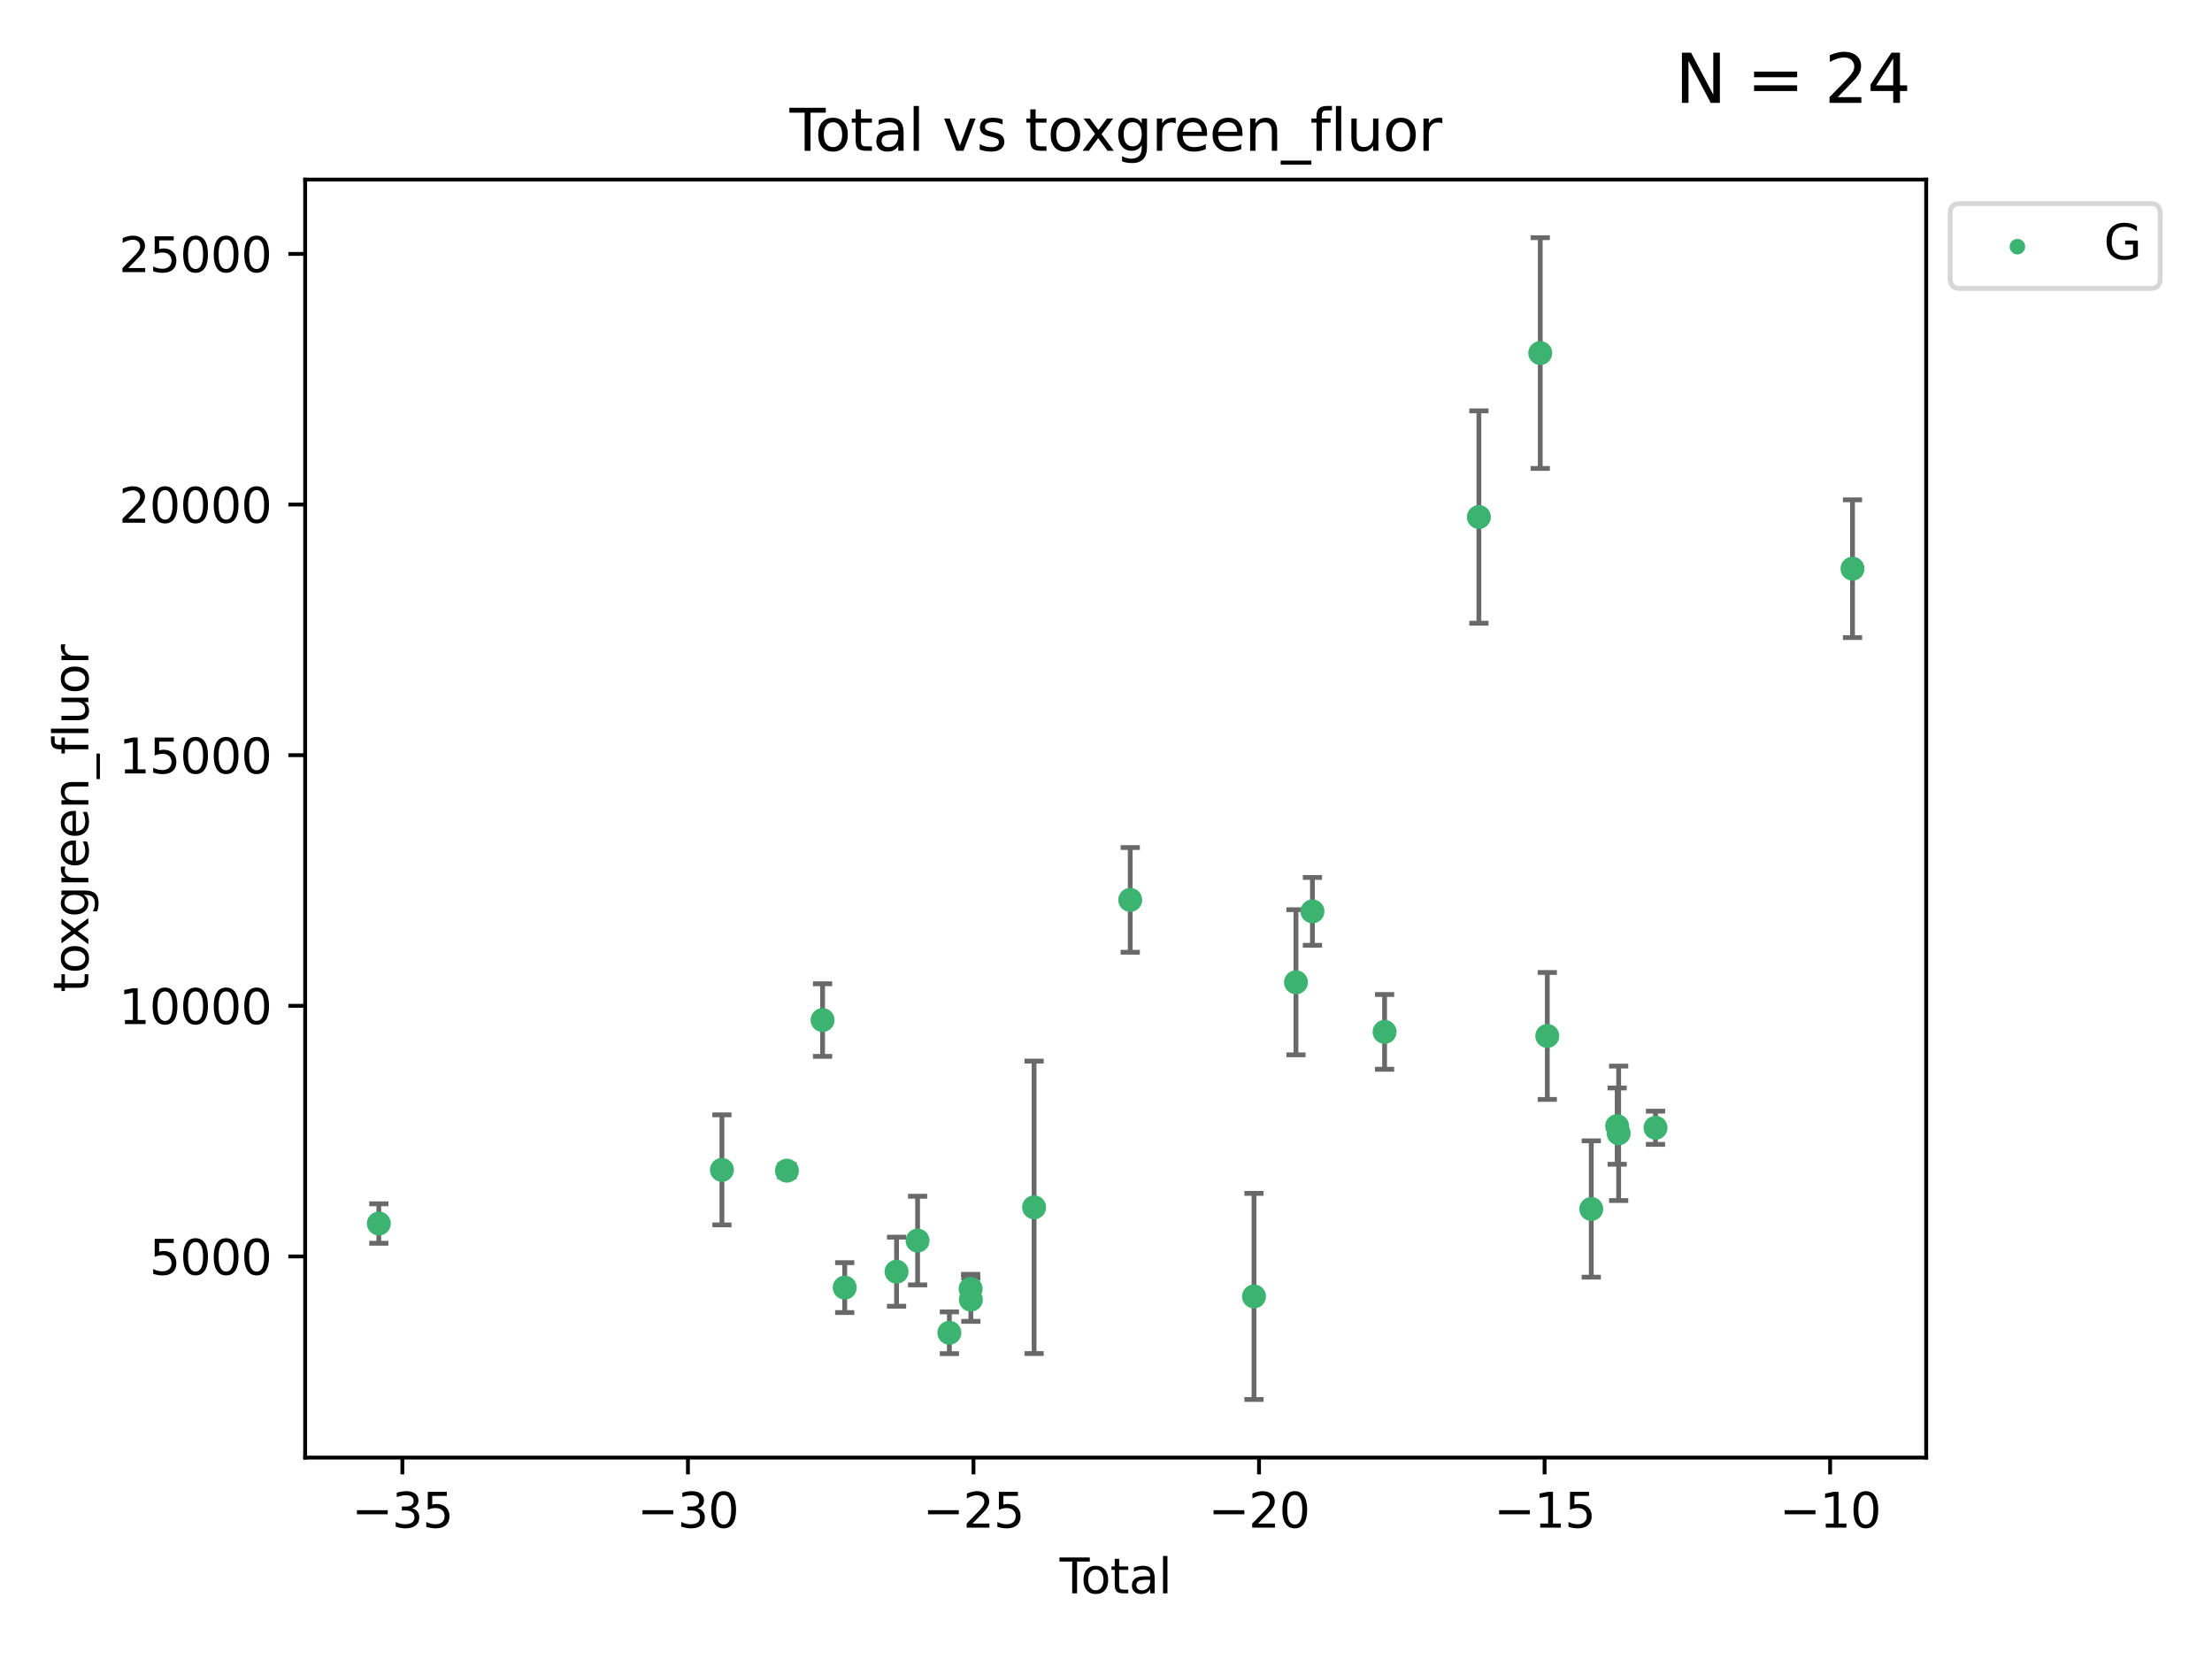 <?xml version="1.0" encoding="utf-8" standalone="no"?>
<!DOCTYPE svg PUBLIC "-//W3C//DTD SVG 1.1//EN"
  "http://www.w3.org/Graphics/SVG/1.1/DTD/svg11.dtd">
<svg xmlns:xlink="http://www.w3.org/1999/xlink" width="460.8pt" height="345.6pt" viewBox="0 0 460.8 345.6" xmlns="http://www.w3.org/2000/svg" version="1.1">
 <defs>
  <style type="text/css">*{stroke-linejoin: round; stroke-linecap: butt}</style>
 </defs>
 <g id="figure_1">
  <g id="patch_1">
   <path d="M 0 345.6 
L 460.8 345.6 
L 460.8 0 
L 0 0 
z
" style="fill: #ffffff"/>
  </g>
  <g id="axes_1">
   <g id="patch_2">
    <path d="M 63.571 303.64 
L 401.26 303.64 
L 401.26 37.411 
L 63.571 37.411 
z
" style="fill: #ffffff"/>
   </g>
   <g id="PathCollection_1">
    <defs>
     <path id="mcfb2e31385" d="M 0 1.118 
C 0.297 1.118 0.581 1 0.791 0.791 
C 1 0.581 1.118 0.297 1.118 0 
C 1.118 -0.297 1 -0.581 0.791 -0.791 
C 0.581 -1 0.297 -1.118 0 -1.118 
C -0.297 -1.118 -0.581 -1 -0.791 -0.791 
C -1 -0.581 -1.118 -0.297 -1.118 0 
C -1.118 0.297 -1 0.581 -0.791 0.791 
C -0.581 1 -0.297 1.118 0 1.118 
z
" style="stroke: #3cb371"/>
    </defs>
    <g clip-path="url(#pe4527a2c39)">
     <use xlink:href="#mcfb2e31385" x="78.921" y="254.885" style="fill: #3cb371; stroke: #3cb371"/>
     <use xlink:href="#mcfb2e31385" x="150.39" y="243.702" style="fill: #3cb371; stroke: #3cb371"/>
     <use xlink:href="#mcfb2e31385" x="163.931" y="243.871" style="fill: #3cb371; stroke: #3cb371"/>
     <use xlink:href="#mcfb2e31385" x="171.358" y="212.498" style="fill: #3cb371; stroke: #3cb371"/>
     <use xlink:href="#mcfb2e31385" x="175.972" y="268.231" style="fill: #3cb371; stroke: #3cb371"/>
     <use xlink:href="#mcfb2e31385" x="186.771" y="264.917" style="fill: #3cb371; stroke: #3cb371"/>
     <use xlink:href="#mcfb2e31385" x="191.149" y="258.435" style="fill: #3cb371; stroke: #3cb371"/>
     <use xlink:href="#mcfb2e31385" x="197.771" y="277.644" style="fill: #3cb371; stroke: #3cb371"/>
     <use xlink:href="#mcfb2e31385" x="202.198" y="268.48" style="fill: #3cb371; stroke: #3cb371"/>
     <use xlink:href="#mcfb2e31385" x="202.248" y="270.741" style="fill: #3cb371; stroke: #3cb371"/>
     <use xlink:href="#mcfb2e31385" x="215.421" y="251.507" style="fill: #3cb371; stroke: #3cb371"/>
     <use xlink:href="#mcfb2e31385" x="235.447" y="187.463" style="fill: #3cb371; stroke: #3cb371"/>
     <use xlink:href="#mcfb2e31385" x="261.228" y="270.069" style="fill: #3cb371; stroke: #3cb371"/>
     <use xlink:href="#mcfb2e31385" x="269.975" y="204.627" style="fill: #3cb371; stroke: #3cb371"/>
     <use xlink:href="#mcfb2e31385" x="273.405" y="189.855" style="fill: #3cb371; stroke: #3cb371"/>
     <use xlink:href="#mcfb2e31385" x="288.435" y="214.959" style="fill: #3cb371; stroke: #3cb371"/>
     <use xlink:href="#mcfb2e31385" x="308.08" y="107.704" style="fill: #3cb371; stroke: #3cb371"/>
     <use xlink:href="#mcfb2e31385" x="320.864" y="73.547" style="fill: #3cb371; stroke: #3cb371"/>
     <use xlink:href="#mcfb2e31385" x="322.331" y="215.81" style="fill: #3cb371; stroke: #3cb371"/>
     <use xlink:href="#mcfb2e31385" x="331.491" y="251.853" style="fill: #3cb371; stroke: #3cb371"/>
     <use xlink:href="#mcfb2e31385" x="336.885" y="234.591" style="fill: #3cb371; stroke: #3cb371"/>
     <use xlink:href="#mcfb2e31385" x="337.195" y="236.09" style="fill: #3cb371; stroke: #3cb371"/>
     <use xlink:href="#mcfb2e31385" x="344.877" y="234.936" style="fill: #3cb371; stroke: #3cb371"/>
     <use xlink:href="#mcfb2e31385" x="385.911" y="118.468" style="fill: #3cb371; stroke: #3cb371"/>
    </g>
   </g>
   <g id="matplotlib.axis_1">
    <g id="xtick_1">
     <g id="line2d_1">
      <defs>
       <path id="mf9d79230fd" d="M 0 0 
L 0 3.5 
" style="stroke: #000000; stroke-width: 0.8"/>
      </defs>
      <g>
       <use xlink:href="#mf9d79230fd" x="83.825" y="303.64" style="stroke: #000000; stroke-width: 0.8"/>
      </g>
     </g>
     <g id="text_1">
      <!-- −35 -->
      <g transform="translate(73.272 318.238)scale(0.1 -0.1)">
       <defs>
        <path id="DejaVuSans-2212" d="M 678 2272 
L 4684 2272 
L 4684 1741 
L 678 1741 
L 678 2272 
z
" transform="scale(0.016)"/>
        <path id="DejaVuSans-33" d="M 2597 2516 
Q 3050 2419 3304 2112 
Q 3559 1806 3559 1356 
Q 3559 666 3084 287 
Q 2609 -91 1734 -91 
Q 1441 -91 1130 -33 
Q 819 25 488 141 
L 488 750 
Q 750 597 1062 519 
Q 1375 441 1716 441 
Q 2309 441 2620 675 
Q 2931 909 2931 1356 
Q 2931 1769 2642 2001 
Q 2353 2234 1838 2234 
L 1294 2234 
L 1294 2753 
L 1863 2753 
Q 2328 2753 2575 2939 
Q 2822 3125 2822 3475 
Q 2822 3834 2567 4026 
Q 2313 4219 1838 4219 
Q 1578 4219 1281 4162 
Q 984 4106 628 3988 
L 628 4550 
Q 988 4650 1302 4700 
Q 1616 4750 1894 4750 
Q 2613 4750 3031 4423 
Q 3450 4097 3450 3541 
Q 3450 3153 3228 2886 
Q 3006 2619 2597 2516 
z
" transform="scale(0.016)"/>
        <path id="DejaVuSans-35" d="M 691 4666 
L 3169 4666 
L 3169 4134 
L 1269 4134 
L 1269 2991 
Q 1406 3038 1543 3061 
Q 1681 3084 1819 3084 
Q 2600 3084 3056 2656 
Q 3513 2228 3513 1497 
Q 3513 744 3044 326 
Q 2575 -91 1722 -91 
Q 1428 -91 1123 -41 
Q 819 9 494 109 
L 494 744 
Q 775 591 1075 516 
Q 1375 441 1709 441 
Q 2250 441 2565 725 
Q 2881 1009 2881 1497 
Q 2881 1984 2565 2268 
Q 2250 2553 1709 2553 
Q 1456 2553 1204 2497 
Q 953 2441 691 2322 
L 691 4666 
z
" transform="scale(0.016)"/>
       </defs>
       <use xlink:href="#DejaVuSans-2212"/>
       <use xlink:href="#DejaVuSans-33" x="83.789"/>
       <use xlink:href="#DejaVuSans-35" x="147.412"/>
      </g>
     </g>
    </g>
    <g id="xtick_2">
     <g id="line2d_2">
      <g>
       <use xlink:href="#mf9d79230fd" x="143.309" y="303.64" style="stroke: #000000; stroke-width: 0.8"/>
      </g>
     </g>
     <g id="text_2">
      <!-- −30 -->
      <g transform="translate(132.757 318.238)scale(0.1 -0.1)">
       <defs>
        <path id="DejaVuSans-30" d="M 2034 4250 
Q 1547 4250 1301 3770 
Q 1056 3291 1056 2328 
Q 1056 1369 1301 889 
Q 1547 409 2034 409 
Q 2525 409 2770 889 
Q 3016 1369 3016 2328 
Q 3016 3291 2770 3770 
Q 2525 4250 2034 4250 
z
M 2034 4750 
Q 2819 4750 3233 4129 
Q 3647 3509 3647 2328 
Q 3647 1150 3233 529 
Q 2819 -91 2034 -91 
Q 1250 -91 836 529 
Q 422 1150 422 2328 
Q 422 3509 836 4129 
Q 1250 4750 2034 4750 
z
" transform="scale(0.016)"/>
       </defs>
       <use xlink:href="#DejaVuSans-2212"/>
       <use xlink:href="#DejaVuSans-33" x="83.789"/>
       <use xlink:href="#DejaVuSans-30" x="147.412"/>
      </g>
     </g>
    </g>
    <g id="xtick_3">
     <g id="line2d_3">
      <g>
       <use xlink:href="#mf9d79230fd" x="202.794" y="303.64" style="stroke: #000000; stroke-width: 0.8"/>
      </g>
     </g>
     <g id="text_3">
      <!-- −25 -->
      <g transform="translate(192.241 318.238)scale(0.1 -0.1)">
       <defs>
        <path id="DejaVuSans-32" d="M 1228 531 
L 3431 531 
L 3431 0 
L 469 0 
L 469 531 
Q 828 903 1448 1529 
Q 2069 2156 2228 2338 
Q 2531 2678 2651 2914 
Q 2772 3150 2772 3378 
Q 2772 3750 2511 3984 
Q 2250 4219 1831 4219 
Q 1534 4219 1204 4116 
Q 875 4013 500 3803 
L 500 4441 
Q 881 4594 1212 4672 
Q 1544 4750 1819 4750 
Q 2544 4750 2975 4387 
Q 3406 4025 3406 3419 
Q 3406 3131 3298 2873 
Q 3191 2616 2906 2266 
Q 2828 2175 2409 1742 
Q 1991 1309 1228 531 
z
" transform="scale(0.016)"/>
       </defs>
       <use xlink:href="#DejaVuSans-2212"/>
       <use xlink:href="#DejaVuSans-32" x="83.789"/>
       <use xlink:href="#DejaVuSans-35" x="147.412"/>
      </g>
     </g>
    </g>
    <g id="xtick_4">
     <g id="line2d_4">
      <g>
       <use xlink:href="#mf9d79230fd" x="262.278" y="303.64" style="stroke: #000000; stroke-width: 0.8"/>
      </g>
     </g>
     <g id="text_4">
      <!-- −20 -->
      <g transform="translate(251.726 318.238)scale(0.1 -0.1)">
       <use xlink:href="#DejaVuSans-2212"/>
       <use xlink:href="#DejaVuSans-32" x="83.789"/>
       <use xlink:href="#DejaVuSans-30" x="147.412"/>
      </g>
     </g>
    </g>
    <g id="xtick_5">
     <g id="line2d_5">
      <g>
       <use xlink:href="#mf9d79230fd" x="321.763" y="303.64" style="stroke: #000000; stroke-width: 0.8"/>
      </g>
     </g>
     <g id="text_5">
      <!-- −15 -->
      <g transform="translate(311.21 318.238)scale(0.1 -0.1)">
       <defs>
        <path id="DejaVuSans-31" d="M 794 531 
L 1825 531 
L 1825 4091 
L 703 3866 
L 703 4441 
L 1819 4666 
L 2450 4666 
L 2450 531 
L 3481 531 
L 3481 0 
L 794 0 
L 794 531 
z
" transform="scale(0.016)"/>
       </defs>
       <use xlink:href="#DejaVuSans-2212"/>
       <use xlink:href="#DejaVuSans-31" x="83.789"/>
       <use xlink:href="#DejaVuSans-35" x="147.412"/>
      </g>
     </g>
    </g>
    <g id="xtick_6">
     <g id="line2d_6">
      <g>
       <use xlink:href="#mf9d79230fd" x="381.247" y="303.64" style="stroke: #000000; stroke-width: 0.8"/>
      </g>
     </g>
     <g id="text_6">
      <!-- −10 -->
      <g transform="translate(370.695 318.238)scale(0.1 -0.1)">
       <use xlink:href="#DejaVuSans-2212"/>
       <use xlink:href="#DejaVuSans-31" x="83.789"/>
       <use xlink:href="#DejaVuSans-30" x="147.412"/>
      </g>
     </g>
    </g>
    <g id="text_7">
     <!-- Total -->
     <g transform="translate(220.739 331.917)scale(0.1 -0.1)">
      <defs>
       <path id="DejaVuSans-54" d="M -19 4666 
L 3928 4666 
L 3928 4134 
L 2272 4134 
L 2272 0 
L 1638 0 
L 1638 4134 
L -19 4134 
L -19 4666 
z
" transform="scale(0.016)"/>
       <path id="DejaVuSans-6f" d="M 1959 3097 
Q 1497 3097 1228 2736 
Q 959 2375 959 1747 
Q 959 1119 1226 758 
Q 1494 397 1959 397 
Q 2419 397 2687 759 
Q 2956 1122 2956 1747 
Q 2956 2369 2687 2733 
Q 2419 3097 1959 3097 
z
M 1959 3584 
Q 2709 3584 3137 3096 
Q 3566 2609 3566 1747 
Q 3566 888 3137 398 
Q 2709 -91 1959 -91 
Q 1206 -91 779 398 
Q 353 888 353 1747 
Q 353 2609 779 3096 
Q 1206 3584 1959 3584 
z
" transform="scale(0.016)"/>
       <path id="DejaVuSans-74" d="M 1172 4494 
L 1172 3500 
L 2356 3500 
L 2356 3053 
L 1172 3053 
L 1172 1153 
Q 1172 725 1289 603 
Q 1406 481 1766 481 
L 2356 481 
L 2356 0 
L 1766 0 
Q 1100 0 847 248 
Q 594 497 594 1153 
L 594 3053 
L 172 3053 
L 172 3500 
L 594 3500 
L 594 4494 
L 1172 4494 
z
" transform="scale(0.016)"/>
       <path id="DejaVuSans-61" d="M 2194 1759 
Q 1497 1759 1228 1600 
Q 959 1441 959 1056 
Q 959 750 1161 570 
Q 1363 391 1709 391 
Q 2188 391 2477 730 
Q 2766 1069 2766 1631 
L 2766 1759 
L 2194 1759 
z
M 3341 1997 
L 3341 0 
L 2766 0 
L 2766 531 
Q 2569 213 2275 61 
Q 1981 -91 1556 -91 
Q 1019 -91 701 211 
Q 384 513 384 1019 
Q 384 1609 779 1909 
Q 1175 2209 1959 2209 
L 2766 2209 
L 2766 2266 
Q 2766 2663 2505 2880 
Q 2244 3097 1772 3097 
Q 1472 3097 1187 3025 
Q 903 2953 641 2809 
L 641 3341 
Q 956 3463 1253 3523 
Q 1550 3584 1831 3584 
Q 2591 3584 2966 3190 
Q 3341 2797 3341 1997 
z
" transform="scale(0.016)"/>
       <path id="DejaVuSans-6c" d="M 603 4863 
L 1178 4863 
L 1178 0 
L 603 0 
L 603 4863 
z
" transform="scale(0.016)"/>
      </defs>
      <use xlink:href="#DejaVuSans-54"/>
      <use xlink:href="#DejaVuSans-6f" x="44.084"/>
      <use xlink:href="#DejaVuSans-74" x="105.266"/>
      <use xlink:href="#DejaVuSans-61" x="144.475"/>
      <use xlink:href="#DejaVuSans-6c" x="205.754"/>
     </g>
    </g>
   </g>
   <g id="matplotlib.axis_2">
    <g id="ytick_1">
     <g id="line2d_7">
      <defs>
       <path id="m950f354e5f" d="M 0 0 
L -3.5 0 
" style="stroke: #000000; stroke-width: 0.8"/>
      </defs>
      <g>
       <use xlink:href="#m950f354e5f" x="63.571" y="261.744" style="stroke: #000000; stroke-width: 0.8"/>
      </g>
     </g>
     <g id="text_8">
      <!-- 5000 -->
      <g transform="translate(31.121 265.543)scale(0.1 -0.1)">
       <use xlink:href="#DejaVuSans-35"/>
       <use xlink:href="#DejaVuSans-30" x="63.623"/>
       <use xlink:href="#DejaVuSans-30" x="127.246"/>
       <use xlink:href="#DejaVuSans-30" x="190.869"/>
      </g>
     </g>
    </g>
    <g id="ytick_2">
     <g id="line2d_8">
      <g>
       <use xlink:href="#m950f354e5f" x="63.571" y="209.53" style="stroke: #000000; stroke-width: 0.8"/>
      </g>
     </g>
     <g id="text_9">
      <!-- 10000 -->
      <g transform="translate(24.759 213.329)scale(0.1 -0.1)">
       <use xlink:href="#DejaVuSans-31"/>
       <use xlink:href="#DejaVuSans-30" x="63.623"/>
       <use xlink:href="#DejaVuSans-30" x="127.246"/>
       <use xlink:href="#DejaVuSans-30" x="190.869"/>
       <use xlink:href="#DejaVuSans-30" x="254.492"/>
      </g>
     </g>
    </g>
    <g id="ytick_3">
     <g id="line2d_9">
      <g>
       <use xlink:href="#m950f354e5f" x="63.571" y="157.317" style="stroke: #000000; stroke-width: 0.8"/>
      </g>
     </g>
     <g id="text_10">
      <!-- 15000 -->
      <g transform="translate(24.759 161.116)scale(0.1 -0.1)">
       <use xlink:href="#DejaVuSans-31"/>
       <use xlink:href="#DejaVuSans-35" x="63.623"/>
       <use xlink:href="#DejaVuSans-30" x="127.246"/>
       <use xlink:href="#DejaVuSans-30" x="190.869"/>
       <use xlink:href="#DejaVuSans-30" x="254.492"/>
      </g>
     </g>
    </g>
    <g id="ytick_4">
     <g id="line2d_10">
      <g>
       <use xlink:href="#m950f354e5f" x="63.571" y="105.103" style="stroke: #000000; stroke-width: 0.8"/>
      </g>
     </g>
     <g id="text_11">
      <!-- 20000 -->
      <g transform="translate(24.759 108.902)scale(0.1 -0.1)">
       <use xlink:href="#DejaVuSans-32"/>
       <use xlink:href="#DejaVuSans-30" x="63.623"/>
       <use xlink:href="#DejaVuSans-30" x="127.246"/>
       <use xlink:href="#DejaVuSans-30" x="190.869"/>
       <use xlink:href="#DejaVuSans-30" x="254.492"/>
      </g>
     </g>
    </g>
    <g id="ytick_5">
     <g id="line2d_11">
      <g>
       <use xlink:href="#m950f354e5f" x="63.571" y="52.89" style="stroke: #000000; stroke-width: 0.8"/>
      </g>
     </g>
     <g id="text_12">
      <!-- 25000 -->
      <g transform="translate(24.759 56.689)scale(0.1 -0.1)">
       <use xlink:href="#DejaVuSans-32"/>
       <use xlink:href="#DejaVuSans-35" x="63.623"/>
       <use xlink:href="#DejaVuSans-30" x="127.246"/>
       <use xlink:href="#DejaVuSans-30" x="190.869"/>
       <use xlink:href="#DejaVuSans-30" x="254.492"/>
      </g>
     </g>
    </g>
    <g id="text_13">
     <!-- toxgreen_fluor -->
     <g transform="translate(18.401 206.72)rotate(-90)scale(0.1 -0.1)">
      <defs>
       <path id="DejaVuSans-78" d="M 3513 3500 
L 2247 1797 
L 3578 0 
L 2900 0 
L 1881 1375 
L 863 0 
L 184 0 
L 1544 1831 
L 300 3500 
L 978 3500 
L 1906 2253 
L 2834 3500 
L 3513 3500 
z
" transform="scale(0.016)"/>
       <path id="DejaVuSans-67" d="M 2906 1791 
Q 2906 2416 2648 2759 
Q 2391 3103 1925 3103 
Q 1463 3103 1205 2759 
Q 947 2416 947 1791 
Q 947 1169 1205 825 
Q 1463 481 1925 481 
Q 2391 481 2648 825 
Q 2906 1169 2906 1791 
z
M 3481 434 
Q 3481 -459 3084 -895 
Q 2688 -1331 1869 -1331 
Q 1566 -1331 1297 -1286 
Q 1028 -1241 775 -1147 
L 775 -588 
Q 1028 -725 1275 -790 
Q 1522 -856 1778 -856 
Q 2344 -856 2625 -561 
Q 2906 -266 2906 331 
L 2906 616 
Q 2728 306 2450 153 
Q 2172 0 1784 0 
Q 1141 0 747 490 
Q 353 981 353 1791 
Q 353 2603 747 3093 
Q 1141 3584 1784 3584 
Q 2172 3584 2450 3431 
Q 2728 3278 2906 2969 
L 2906 3500 
L 3481 3500 
L 3481 434 
z
" transform="scale(0.016)"/>
       <path id="DejaVuSans-72" d="M 2631 2963 
Q 2534 3019 2420 3045 
Q 2306 3072 2169 3072 
Q 1681 3072 1420 2755 
Q 1159 2438 1159 1844 
L 1159 0 
L 581 0 
L 581 3500 
L 1159 3500 
L 1159 2956 
Q 1341 3275 1631 3429 
Q 1922 3584 2338 3584 
Q 2397 3584 2469 3576 
Q 2541 3569 2628 3553 
L 2631 2963 
z
" transform="scale(0.016)"/>
       <path id="DejaVuSans-65" d="M 3597 1894 
L 3597 1613 
L 953 1613 
Q 991 1019 1311 708 
Q 1631 397 2203 397 
Q 2534 397 2845 478 
Q 3156 559 3463 722 
L 3463 178 
Q 3153 47 2828 -22 
Q 2503 -91 2169 -91 
Q 1331 -91 842 396 
Q 353 884 353 1716 
Q 353 2575 817 3079 
Q 1281 3584 2069 3584 
Q 2775 3584 3186 3129 
Q 3597 2675 3597 1894 
z
M 3022 2063 
Q 3016 2534 2758 2815 
Q 2500 3097 2075 3097 
Q 1594 3097 1305 2825 
Q 1016 2553 972 2059 
L 3022 2063 
z
" transform="scale(0.016)"/>
       <path id="DejaVuSans-6e" d="M 3513 2113 
L 3513 0 
L 2938 0 
L 2938 2094 
Q 2938 2591 2744 2837 
Q 2550 3084 2163 3084 
Q 1697 3084 1428 2787 
Q 1159 2491 1159 1978 
L 1159 0 
L 581 0 
L 581 3500 
L 1159 3500 
L 1159 2956 
Q 1366 3272 1645 3428 
Q 1925 3584 2291 3584 
Q 2894 3584 3203 3211 
Q 3513 2838 3513 2113 
z
" transform="scale(0.016)"/>
       <path id="DejaVuSans-5f" d="M 3263 -1063 
L 3263 -1509 
L -63 -1509 
L -63 -1063 
L 3263 -1063 
z
" transform="scale(0.016)"/>
       <path id="DejaVuSans-66" d="M 2375 4863 
L 2375 4384 
L 1825 4384 
Q 1516 4384 1395 4259 
Q 1275 4134 1275 3809 
L 1275 3500 
L 2222 3500 
L 2222 3053 
L 1275 3053 
L 1275 0 
L 697 0 
L 697 3053 
L 147 3053 
L 147 3500 
L 697 3500 
L 697 3744 
Q 697 4328 969 4595 
Q 1241 4863 1831 4863 
L 2375 4863 
z
" transform="scale(0.016)"/>
       <path id="DejaVuSans-75" d="M 544 1381 
L 544 3500 
L 1119 3500 
L 1119 1403 
Q 1119 906 1312 657 
Q 1506 409 1894 409 
Q 2359 409 2629 706 
Q 2900 1003 2900 1516 
L 2900 3500 
L 3475 3500 
L 3475 0 
L 2900 0 
L 2900 538 
Q 2691 219 2414 64 
Q 2138 -91 1772 -91 
Q 1169 -91 856 284 
Q 544 659 544 1381 
z
M 1991 3584 
L 1991 3584 
z
" transform="scale(0.016)"/>
      </defs>
      <use xlink:href="#DejaVuSans-74"/>
      <use xlink:href="#DejaVuSans-6f" x="39.209"/>
      <use xlink:href="#DejaVuSans-78" x="97.266"/>
      <use xlink:href="#DejaVuSans-67" x="156.445"/>
      <use xlink:href="#DejaVuSans-72" x="219.922"/>
      <use xlink:href="#DejaVuSans-65" x="258.785"/>
      <use xlink:href="#DejaVuSans-65" x="320.309"/>
      <use xlink:href="#DejaVuSans-6e" x="381.832"/>
      <use xlink:href="#DejaVuSans-5f" x="445.211"/>
      <use xlink:href="#DejaVuSans-66" x="495.211"/>
      <use xlink:href="#DejaVuSans-6c" x="530.416"/>
      <use xlink:href="#DejaVuSans-75" x="558.199"/>
      <use xlink:href="#DejaVuSans-6f" x="621.578"/>
      <use xlink:href="#DejaVuSans-72" x="682.76"/>
     </g>
    </g>
   </g>
   <g id="LineCollection_1">
    <path d="M 78.921 258.995 
L 78.921 250.775 
" clip-path="url(#pe4527a2c39)" style="fill: none; stroke: #696969"/>
    <path d="M 150.39 255.17 
L 150.39 232.234 
" clip-path="url(#pe4527a2c39)" style="fill: none; stroke: #696969"/>
    <path d="M 163.931 245.17 
L 163.931 242.572 
" clip-path="url(#pe4527a2c39)" style="fill: none; stroke: #696969"/>
    <path d="M 171.358 220.056 
L 171.358 204.941 
" clip-path="url(#pe4527a2c39)" style="fill: none; stroke: #696969"/>
    <path d="M 175.972 273.425 
L 175.972 263.038 
" clip-path="url(#pe4527a2c39)" style="fill: none; stroke: #696969"/>
    <path d="M 186.771 272.114 
L 186.771 257.72 
" clip-path="url(#pe4527a2c39)" style="fill: none; stroke: #696969"/>
    <path d="M 191.149 267.669 
L 191.149 249.201 
" clip-path="url(#pe4527a2c39)" style="fill: none; stroke: #696969"/>
    <path d="M 197.771 281.995 
L 197.771 273.292 
" clip-path="url(#pe4527a2c39)" style="fill: none; stroke: #696969"/>
    <path d="M 202.198 271.493 
L 202.198 265.466 
" clip-path="url(#pe4527a2c39)" style="fill: none; stroke: #696969"/>
    <path d="M 202.248 275.264 
L 202.248 266.218 
" clip-path="url(#pe4527a2c39)" style="fill: none; stroke: #696969"/>
    <path d="M 215.421 281.964 
L 215.421 221.051 
" clip-path="url(#pe4527a2c39)" style="fill: none; stroke: #696969"/>
    <path d="M 235.447 198.368 
L 235.447 176.557 
" clip-path="url(#pe4527a2c39)" style="fill: none; stroke: #696969"/>
    <path d="M 261.228 291.539 
L 261.228 248.599 
" clip-path="url(#pe4527a2c39)" style="fill: none; stroke: #696969"/>
    <path d="M 269.975 219.744 
L 269.975 189.509 
" clip-path="url(#pe4527a2c39)" style="fill: none; stroke: #696969"/>
    <path d="M 273.405 196.923 
L 273.405 182.788 
" clip-path="url(#pe4527a2c39)" style="fill: none; stroke: #696969"/>
    <path d="M 288.435 222.745 
L 288.435 207.173 
" clip-path="url(#pe4527a2c39)" style="fill: none; stroke: #696969"/>
    <path d="M 308.08 129.823 
L 308.08 85.585 
" clip-path="url(#pe4527a2c39)" style="fill: none; stroke: #696969"/>
    <path d="M 320.864 97.582 
L 320.864 49.513 
" clip-path="url(#pe4527a2c39)" style="fill: none; stroke: #696969"/>
    <path d="M 322.331 229.033 
L 322.331 202.586 
" clip-path="url(#pe4527a2c39)" style="fill: none; stroke: #696969"/>
    <path d="M 331.491 266.052 
L 331.491 237.653 
" clip-path="url(#pe4527a2c39)" style="fill: none; stroke: #696969"/>
    <path d="M 336.885 242.536 
L 336.885 226.646 
" clip-path="url(#pe4527a2c39)" style="fill: none; stroke: #696969"/>
    <path d="M 337.195 250.089 
L 337.195 222.091 
" clip-path="url(#pe4527a2c39)" style="fill: none; stroke: #696969"/>
    <path d="M 344.877 238.395 
L 344.877 231.478 
" clip-path="url(#pe4527a2c39)" style="fill: none; stroke: #696969"/>
    <path d="M 385.911 132.812 
L 385.911 104.123 
" clip-path="url(#pe4527a2c39)" style="fill: none; stroke: #696969"/>
   </g>
   <g id="line2d_12">
    <defs>
     <path id="m7181fc3b42" d="M 2 0 
L -2 -0 
" style="stroke: #696969"/>
    </defs>
    <g clip-path="url(#pe4527a2c39)">
     <use xlink:href="#m7181fc3b42" x="78.921" y="258.995" style="fill: #696969; stroke: #696969"/>
     <use xlink:href="#m7181fc3b42" x="150.39" y="255.17" style="fill: #696969; stroke: #696969"/>
     <use xlink:href="#m7181fc3b42" x="163.931" y="245.17" style="fill: #696969; stroke: #696969"/>
     <use xlink:href="#m7181fc3b42" x="171.358" y="220.056" style="fill: #696969; stroke: #696969"/>
     <use xlink:href="#m7181fc3b42" x="175.972" y="273.425" style="fill: #696969; stroke: #696969"/>
     <use xlink:href="#m7181fc3b42" x="186.771" y="272.114" style="fill: #696969; stroke: #696969"/>
     <use xlink:href="#m7181fc3b42" x="191.149" y="267.669" style="fill: #696969; stroke: #696969"/>
     <use xlink:href="#m7181fc3b42" x="197.771" y="281.995" style="fill: #696969; stroke: #696969"/>
     <use xlink:href="#m7181fc3b42" x="202.198" y="271.493" style="fill: #696969; stroke: #696969"/>
     <use xlink:href="#m7181fc3b42" x="202.248" y="275.264" style="fill: #696969; stroke: #696969"/>
     <use xlink:href="#m7181fc3b42" x="215.421" y="281.964" style="fill: #696969; stroke: #696969"/>
     <use xlink:href="#m7181fc3b42" x="235.447" y="198.368" style="fill: #696969; stroke: #696969"/>
     <use xlink:href="#m7181fc3b42" x="261.228" y="291.539" style="fill: #696969; stroke: #696969"/>
     <use xlink:href="#m7181fc3b42" x="269.975" y="219.744" style="fill: #696969; stroke: #696969"/>
     <use xlink:href="#m7181fc3b42" x="273.405" y="196.923" style="fill: #696969; stroke: #696969"/>
     <use xlink:href="#m7181fc3b42" x="288.435" y="222.745" style="fill: #696969; stroke: #696969"/>
     <use xlink:href="#m7181fc3b42" x="308.08" y="129.823" style="fill: #696969; stroke: #696969"/>
     <use xlink:href="#m7181fc3b42" x="320.864" y="97.582" style="fill: #696969; stroke: #696969"/>
     <use xlink:href="#m7181fc3b42" x="322.331" y="229.033" style="fill: #696969; stroke: #696969"/>
     <use xlink:href="#m7181fc3b42" x="331.491" y="266.052" style="fill: #696969; stroke: #696969"/>
     <use xlink:href="#m7181fc3b42" x="336.885" y="242.536" style="fill: #696969; stroke: #696969"/>
     <use xlink:href="#m7181fc3b42" x="337.195" y="250.089" style="fill: #696969; stroke: #696969"/>
     <use xlink:href="#m7181fc3b42" x="344.877" y="238.395" style="fill: #696969; stroke: #696969"/>
     <use xlink:href="#m7181fc3b42" x="385.911" y="132.812" style="fill: #696969; stroke: #696969"/>
    </g>
   </g>
   <g id="line2d_13">
    <g clip-path="url(#pe4527a2c39)">
     <use xlink:href="#m7181fc3b42" x="78.921" y="250.775" style="fill: #696969; stroke: #696969"/>
     <use xlink:href="#m7181fc3b42" x="150.39" y="232.234" style="fill: #696969; stroke: #696969"/>
     <use xlink:href="#m7181fc3b42" x="163.931" y="242.572" style="fill: #696969; stroke: #696969"/>
     <use xlink:href="#m7181fc3b42" x="171.358" y="204.941" style="fill: #696969; stroke: #696969"/>
     <use xlink:href="#m7181fc3b42" x="175.972" y="263.038" style="fill: #696969; stroke: #696969"/>
     <use xlink:href="#m7181fc3b42" x="186.771" y="257.72" style="fill: #696969; stroke: #696969"/>
     <use xlink:href="#m7181fc3b42" x="191.149" y="249.201" style="fill: #696969; stroke: #696969"/>
     <use xlink:href="#m7181fc3b42" x="197.771" y="273.292" style="fill: #696969; stroke: #696969"/>
     <use xlink:href="#m7181fc3b42" x="202.198" y="265.466" style="fill: #696969; stroke: #696969"/>
     <use xlink:href="#m7181fc3b42" x="202.248" y="266.218" style="fill: #696969; stroke: #696969"/>
     <use xlink:href="#m7181fc3b42" x="215.421" y="221.051" style="fill: #696969; stroke: #696969"/>
     <use xlink:href="#m7181fc3b42" x="235.447" y="176.557" style="fill: #696969; stroke: #696969"/>
     <use xlink:href="#m7181fc3b42" x="261.228" y="248.599" style="fill: #696969; stroke: #696969"/>
     <use xlink:href="#m7181fc3b42" x="269.975" y="189.509" style="fill: #696969; stroke: #696969"/>
     <use xlink:href="#m7181fc3b42" x="273.405" y="182.788" style="fill: #696969; stroke: #696969"/>
     <use xlink:href="#m7181fc3b42" x="288.435" y="207.173" style="fill: #696969; stroke: #696969"/>
     <use xlink:href="#m7181fc3b42" x="308.08" y="85.585" style="fill: #696969; stroke: #696969"/>
     <use xlink:href="#m7181fc3b42" x="320.864" y="49.513" style="fill: #696969; stroke: #696969"/>
     <use xlink:href="#m7181fc3b42" x="322.331" y="202.586" style="fill: #696969; stroke: #696969"/>
     <use xlink:href="#m7181fc3b42" x="331.491" y="237.653" style="fill: #696969; stroke: #696969"/>
     <use xlink:href="#m7181fc3b42" x="336.885" y="226.646" style="fill: #696969; stroke: #696969"/>
     <use xlink:href="#m7181fc3b42" x="337.195" y="222.091" style="fill: #696969; stroke: #696969"/>
     <use xlink:href="#m7181fc3b42" x="344.877" y="231.478" style="fill: #696969; stroke: #696969"/>
     <use xlink:href="#m7181fc3b42" x="385.911" y="104.123" style="fill: #696969; stroke: #696969"/>
    </g>
   </g>
   <g id="line2d_14">
    <defs>
     <path id="m89fc1ac3bd" d="M 0 2 
C 0.53 2 1.039 1.789 1.414 1.414 
C 1.789 1.039 2 0.53 2 0 
C 2 -0.53 1.789 -1.039 1.414 -1.414 
C 1.039 -1.789 0.53 -2 0 -2 
C -0.53 -2 -1.039 -1.789 -1.414 -1.414 
C -1.789 -1.039 -2 -0.53 -2 0 
C -2 0.53 -1.789 1.039 -1.414 1.414 
C -1.039 1.789 -0.53 2 0 2 
z
" style="stroke: #3cb371"/>
    </defs>
    <g clip-path="url(#pe4527a2c39)">
     <use xlink:href="#m89fc1ac3bd" x="78.921" y="254.885" style="fill: #3cb371; stroke: #3cb371"/>
     <use xlink:href="#m89fc1ac3bd" x="150.39" y="243.702" style="fill: #3cb371; stroke: #3cb371"/>
     <use xlink:href="#m89fc1ac3bd" x="163.931" y="243.871" style="fill: #3cb371; stroke: #3cb371"/>
     <use xlink:href="#m89fc1ac3bd" x="171.358" y="212.498" style="fill: #3cb371; stroke: #3cb371"/>
     <use xlink:href="#m89fc1ac3bd" x="175.972" y="268.231" style="fill: #3cb371; stroke: #3cb371"/>
     <use xlink:href="#m89fc1ac3bd" x="186.771" y="264.917" style="fill: #3cb371; stroke: #3cb371"/>
     <use xlink:href="#m89fc1ac3bd" x="191.149" y="258.435" style="fill: #3cb371; stroke: #3cb371"/>
     <use xlink:href="#m89fc1ac3bd" x="197.771" y="277.644" style="fill: #3cb371; stroke: #3cb371"/>
     <use xlink:href="#m89fc1ac3bd" x="202.198" y="268.48" style="fill: #3cb371; stroke: #3cb371"/>
     <use xlink:href="#m89fc1ac3bd" x="202.248" y="270.741" style="fill: #3cb371; stroke: #3cb371"/>
     <use xlink:href="#m89fc1ac3bd" x="215.421" y="251.507" style="fill: #3cb371; stroke: #3cb371"/>
     <use xlink:href="#m89fc1ac3bd" x="235.447" y="187.463" style="fill: #3cb371; stroke: #3cb371"/>
     <use xlink:href="#m89fc1ac3bd" x="261.228" y="270.069" style="fill: #3cb371; stroke: #3cb371"/>
     <use xlink:href="#m89fc1ac3bd" x="269.975" y="204.627" style="fill: #3cb371; stroke: #3cb371"/>
     <use xlink:href="#m89fc1ac3bd" x="273.405" y="189.855" style="fill: #3cb371; stroke: #3cb371"/>
     <use xlink:href="#m89fc1ac3bd" x="288.435" y="214.959" style="fill: #3cb371; stroke: #3cb371"/>
     <use xlink:href="#m89fc1ac3bd" x="308.08" y="107.704" style="fill: #3cb371; stroke: #3cb371"/>
     <use xlink:href="#m89fc1ac3bd" x="320.864" y="73.547" style="fill: #3cb371; stroke: #3cb371"/>
     <use xlink:href="#m89fc1ac3bd" x="322.331" y="215.81" style="fill: #3cb371; stroke: #3cb371"/>
     <use xlink:href="#m89fc1ac3bd" x="331.491" y="251.853" style="fill: #3cb371; stroke: #3cb371"/>
     <use xlink:href="#m89fc1ac3bd" x="336.885" y="234.591" style="fill: #3cb371; stroke: #3cb371"/>
     <use xlink:href="#m89fc1ac3bd" x="337.195" y="236.09" style="fill: #3cb371; stroke: #3cb371"/>
     <use xlink:href="#m89fc1ac3bd" x="344.877" y="234.936" style="fill: #3cb371; stroke: #3cb371"/>
     <use xlink:href="#m89fc1ac3bd" x="385.911" y="118.468" style="fill: #3cb371; stroke: #3cb371"/>
    </g>
   </g>
   <g id="patch_3">
    <path d="M 63.571 303.64 
L 63.571 37.411 
" style="fill: none; stroke: #000000; stroke-width: 0.8; stroke-linejoin: miter; stroke-linecap: square"/>
   </g>
   <g id="patch_4">
    <path d="M 401.26 303.64 
L 401.26 37.411 
" style="fill: none; stroke: #000000; stroke-width: 0.8; stroke-linejoin: miter; stroke-linecap: square"/>
   </g>
   <g id="patch_5">
    <path d="M 63.571 303.64 
L 401.26 303.64 
" style="fill: none; stroke: #000000; stroke-width: 0.8; stroke-linejoin: miter; stroke-linecap: square"/>
   </g>
   <g id="patch_6">
    <path d="M 63.571 37.411 
L 401.26 37.411 
" style="fill: none; stroke: #000000; stroke-width: 0.8; stroke-linejoin: miter; stroke-linecap: square"/>
   </g>
   <g id="text_14">
    <!-- N = 24 -->
    <g transform="translate(348.964 21.426)scale(0.14 -0.14)">
     <defs>
      <path id="DejaVuSans-4e" d="M 628 4666 
L 1478 4666 
L 3547 763 
L 3547 4666 
L 4159 4666 
L 4159 0 
L 3309 0 
L 1241 3903 
L 1241 0 
L 628 0 
L 628 4666 
z
" transform="scale(0.016)"/>
      <path id="DejaVuSans-20" transform="scale(0.016)"/>
      <path id="DejaVuSans-3d" d="M 678 2906 
L 4684 2906 
L 4684 2381 
L 678 2381 
L 678 2906 
z
M 678 1631 
L 4684 1631 
L 4684 1100 
L 678 1100 
L 678 1631 
z
" transform="scale(0.016)"/>
      <path id="DejaVuSans-34" d="M 2419 4116 
L 825 1625 
L 2419 1625 
L 2419 4116 
z
M 2253 4666 
L 3047 4666 
L 3047 1625 
L 3713 1625 
L 3713 1100 
L 3047 1100 
L 3047 0 
L 2419 0 
L 2419 1100 
L 313 1100 
L 313 1709 
L 2253 4666 
z
" transform="scale(0.016)"/>
     </defs>
     <use xlink:href="#DejaVuSans-4e"/>
     <use xlink:href="#DejaVuSans-20" x="74.805"/>
     <use xlink:href="#DejaVuSans-3d" x="106.592"/>
     <use xlink:href="#DejaVuSans-20" x="190.381"/>
     <use xlink:href="#DejaVuSans-32" x="222.168"/>
     <use xlink:href="#DejaVuSans-34" x="285.791"/>
    </g>
   </g>
   <g id="text_15">
    <!-- Total vs toxgreen_fluor -->
    <g transform="translate(164.48 31.411)scale(0.12 -0.12)">
     <defs>
      <path id="DejaVuSans-76" d="M 191 3500 
L 800 3500 
L 1894 563 
L 2988 3500 
L 3597 3500 
L 2284 0 
L 1503 0 
L 191 3500 
z
" transform="scale(0.016)"/>
      <path id="DejaVuSans-73" d="M 2834 3397 
L 2834 2853 
Q 2591 2978 2328 3040 
Q 2066 3103 1784 3103 
Q 1356 3103 1142 2972 
Q 928 2841 928 2578 
Q 928 2378 1081 2264 
Q 1234 2150 1697 2047 
L 1894 2003 
Q 2506 1872 2764 1633 
Q 3022 1394 3022 966 
Q 3022 478 2636 193 
Q 2250 -91 1575 -91 
Q 1294 -91 989 -36 
Q 684 19 347 128 
L 347 722 
Q 666 556 975 473 
Q 1284 391 1588 391 
Q 1994 391 2212 530 
Q 2431 669 2431 922 
Q 2431 1156 2273 1281 
Q 2116 1406 1581 1522 
L 1381 1569 
Q 847 1681 609 1914 
Q 372 2147 372 2553 
Q 372 3047 722 3315 
Q 1072 3584 1716 3584 
Q 2034 3584 2315 3537 
Q 2597 3491 2834 3397 
z
" transform="scale(0.016)"/>
     </defs>
     <use xlink:href="#DejaVuSans-54"/>
     <use xlink:href="#DejaVuSans-6f" x="44.084"/>
     <use xlink:href="#DejaVuSans-74" x="105.266"/>
     <use xlink:href="#DejaVuSans-61" x="144.475"/>
     <use xlink:href="#DejaVuSans-6c" x="205.754"/>
     <use xlink:href="#DejaVuSans-20" x="233.537"/>
     <use xlink:href="#DejaVuSans-76" x="265.324"/>
     <use xlink:href="#DejaVuSans-73" x="324.504"/>
     <use xlink:href="#DejaVuSans-20" x="376.604"/>
     <use xlink:href="#DejaVuSans-74" x="408.391"/>
     <use xlink:href="#DejaVuSans-6f" x="447.6"/>
     <use xlink:href="#DejaVuSans-78" x="505.656"/>
     <use xlink:href="#DejaVuSans-67" x="564.836"/>
     <use xlink:href="#DejaVuSans-72" x="628.312"/>
     <use xlink:href="#DejaVuSans-65" x="667.176"/>
     <use xlink:href="#DejaVuSans-65" x="728.699"/>
     <use xlink:href="#DejaVuSans-6e" x="790.223"/>
     <use xlink:href="#DejaVuSans-5f" x="853.602"/>
     <use xlink:href="#DejaVuSans-66" x="903.602"/>
     <use xlink:href="#DejaVuSans-6c" x="938.807"/>
     <use xlink:href="#DejaVuSans-75" x="966.59"/>
     <use xlink:href="#DejaVuSans-6f" x="1029.969"/>
     <use xlink:href="#DejaVuSans-72" x="1091.15"/>
    </g>
   </g>
   <g id="legend_1">
    <g id="patch_7">
     <path d="M 408.26 60.089 
L 448.008 60.089 
Q 450.008 60.089 450.008 58.089 
L 450.008 44.411 
Q 450.008 42.411 448.008 42.411 
L 408.26 42.411 
Q 406.26 42.411 406.26 44.411 
L 406.26 58.089 
Q 406.26 60.089 408.26 60.089 
z
" style="fill: #ffffff; opacity: 0.8; stroke: #cccccc; stroke-linejoin: miter"/>
    </g>
    <g id="PathCollection_2">
     <g>
      <use xlink:href="#mcfb2e31385" x="420.26" y="51.385" style="fill: #3cb371; stroke: #3cb371"/>
     </g>
    </g>
    <g id="text_16">
     <!-- G -->
     <g transform="translate(438.26 54.01)scale(0.1 -0.1)">
      <defs>
       <path id="DejaVuSans-47" d="M 3809 666 
L 3809 1919 
L 2778 1919 
L 2778 2438 
L 4434 2438 
L 4434 434 
Q 4069 175 3628 42 
Q 3188 -91 2688 -91 
Q 1594 -91 976 548 
Q 359 1188 359 2328 
Q 359 3472 976 4111 
Q 1594 4750 2688 4750 
Q 3144 4750 3555 4637 
Q 3966 4525 4313 4306 
L 4313 3634 
Q 3963 3931 3569 4081 
Q 3175 4231 2741 4231 
Q 1884 4231 1454 3753 
Q 1025 3275 1025 2328 
Q 1025 1384 1454 906 
Q 1884 428 2741 428 
Q 3075 428 3337 486 
Q 3600 544 3809 666 
z
" transform="scale(0.016)"/>
      </defs>
      <use xlink:href="#DejaVuSans-47"/>
     </g>
    </g>
   </g>
  </g>
 </g>
 <defs>
  <clipPath id="pe4527a2c39">
   <rect x="63.571" y="37.411" width="337.689" height="266.229"/>
  </clipPath>
 </defs>
</svg>
